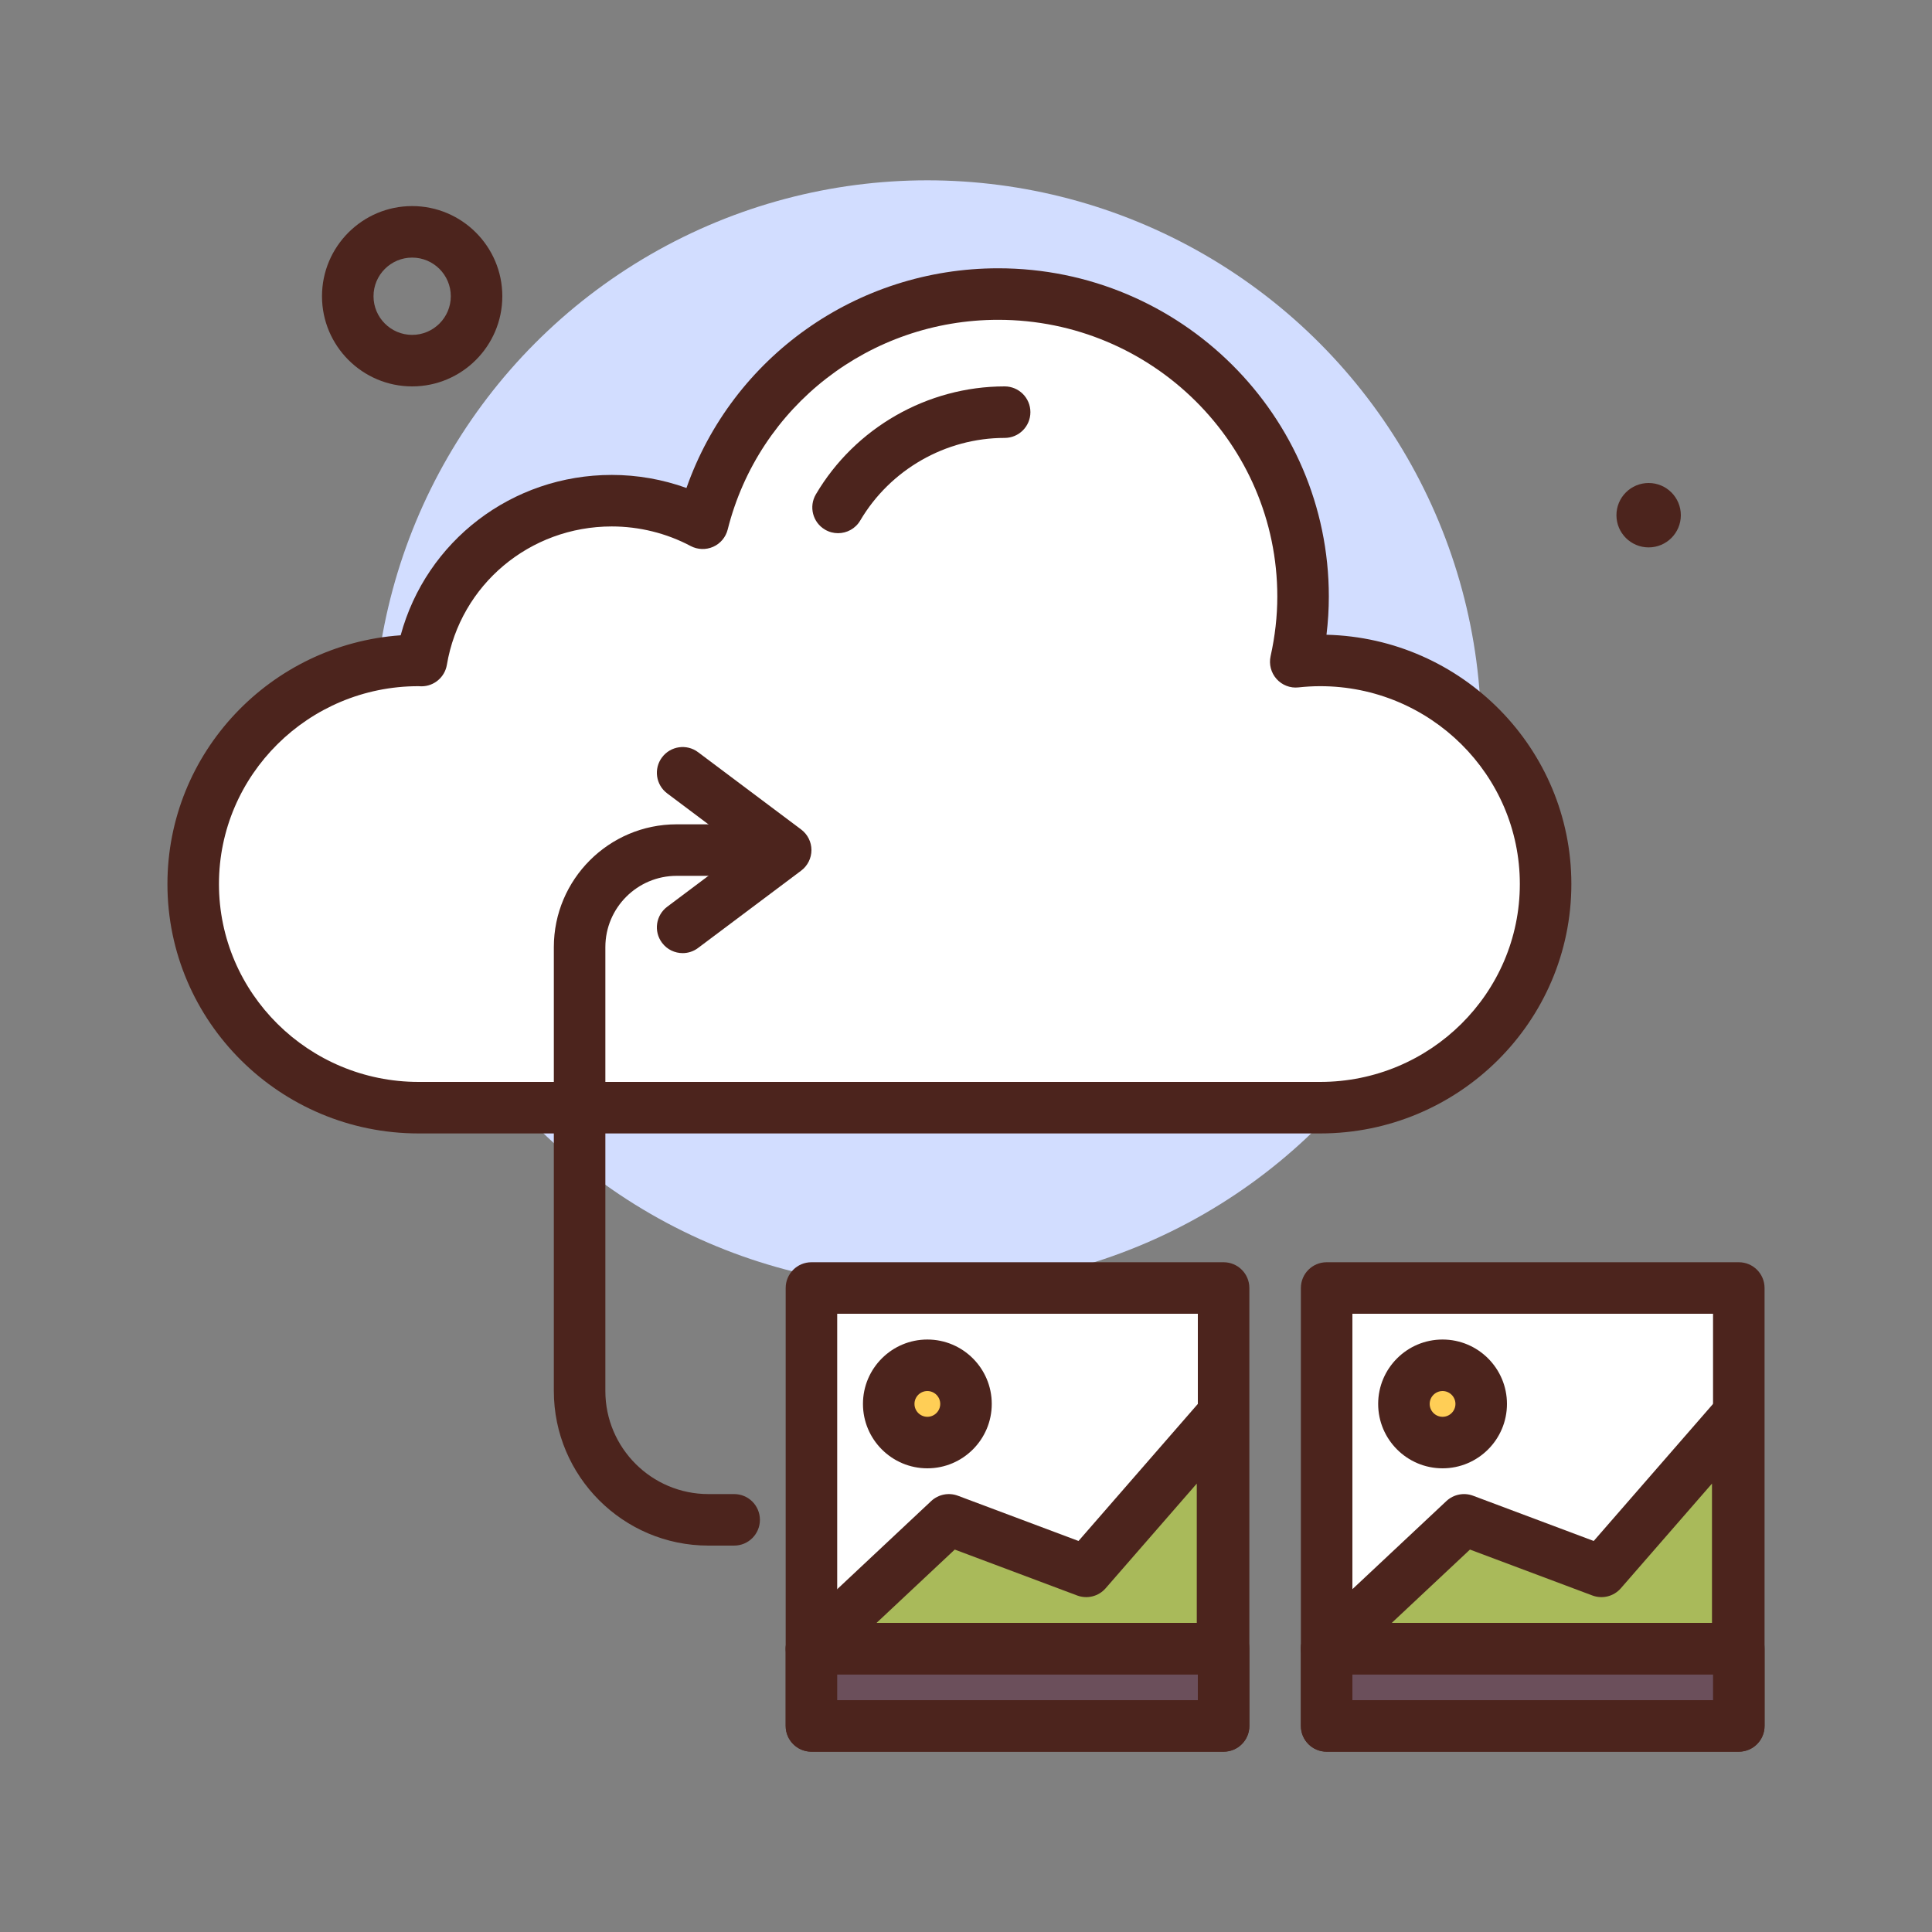 <svg id="gallery-cloud" enable-background="new 0 0 300 300" height="512" viewBox="0 0 300 300" width="512" xmlns="http://www.w3.org/2000/svg"><rect x="0" y="0" width="300" height="300" fill="#808080" stroke="none"/><g><path d="m64 60c-7.719 0-14-6.281-14-14s6.281-14 14-14 14 6.281 14 14-6.281 14-14 14zm0-20c-3.309 0-6 2.691-6 6s2.691 6 6 6 6-2.691 6-6-2.691-6-6-6z" fill="#4c241d"/><circle cx="144" cy="114" fill="#d2ddff" r="86"/><g><path d="m205 102.55c-1.284 0-2.549.078-3.797.212.725-3.267 1.135-6.651 1.135-10.134 0-25.939-21.194-46.967-47.338-46.967-22.182 0-40.748 15.159-45.881 35.59-4.209-2.232-9.012-3.506-14.119-3.506-14.869 0-27.178 10.743-29.554 24.826-.15-.002-.296-.022-.446-.022-19.33 0-35 15.547-35 34.725 0 19.179 15.67 34.726 35 34.726h140c19.33 0 35-15.547 35-34.725s-15.67-34.725-35-34.725z" fill="#fff"/><path d="m205 176h-140c-21.504 0-39-17.371-39-38.727 0-20.422 16.004-37.203 36.215-38.625 3.961-14.613 17.258-24.902 32.785-24.902 3.953 0 7.887.691 11.594 2.027 7.136-20.304 26.414-34.113 48.406-34.113 28.309 0 51.34 22.863 51.34 50.969 0 1.961-.121 3.945-.363 5.934 21.054.515 38.023 17.683 38.023 38.71 0 21.356-17.496 38.727-39 38.727zm-140.039-69.449c-17.055 0-30.961 13.781-30.961 30.722s13.906 30.727 31 30.727h140c17.094 0 31-13.785 31-30.727s-13.906-30.723-31-30.723c-1.141 0-2.262.07-3.375.188-1.266.148-2.547-.348-3.406-1.312-.855-.961-1.199-2.277-.922-3.531.691-3.105 1.043-6.223 1.043-9.266 0-23.691-19.441-42.969-43.34-42.969-19.91 0-37.184 13.391-42.004 32.566-.301 1.191-1.129 2.18-2.254 2.68-1.125.496-2.414.453-3.5-.121-3.746-1.988-7.98-3.039-12.242-3.039-12.738 0-23.512 9.039-25.609 21.488-.324 1.926-1.992 3.336-3.945 3.336-.091 0-.395-.011-.485-.019z" fill="#4c241d"/></g><g fill="#4c241d"><circle cx="256" cy="80" r="5"/><path d="m130.129 82.793c-.691 0-1.391-.18-2.027-.555-1.902-1.121-2.535-3.574-1.414-5.477 6.089-10.339 17.324-16.761 29.312-16.761 2.211 0 4 1.789 4 4s-1.789 4-4 4c-9.168 0-17.762 4.914-22.422 12.824-.746 1.266-2.078 1.969-3.449 1.969z"/><path d="m114 240h-4c-13.234 0-24-10.766-24-24v-68.934c0-10.511 8.555-19.066 19.066-19.066h12.934c2.211 0 4 1.789 4 4s-1.789 4-4 4h-12.934c-6.101 0-11.066 4.965-11.066 11.066v68.934c0 8.824 7.176 16 16 16h4c2.211 0 4 1.789 4 4s-1.789 4-4 4z"/><path d="m106.004 148c-1.219 0-2.418-.551-3.203-1.602-1.328-1.766-.969-4.273.801-5.598l11.73-8.801-11.73-8.801c-1.77-1.324-2.129-3.832-.801-5.598 1.324-1.77 3.836-2.125 5.598-.801l16 12c1.008.754 1.602 1.941 1.602 3.199s-.594 2.445-1.602 3.199l-16 12c-.719.541-1.559.803-2.395.803z"/></g><g><path d="m126 200h64v68h-64z" fill="#fff"/><path d="m190 272h-64c-2.211 0-4-1.789-4-4v-68c0-2.211 1.789-4 4-4h64c2.211 0 4 1.789 4 4v68c0 2.211-1.789 4-4 4zm-60-8h56v-60h-56z" fill="#4c241d"/></g><g><path d="m126 256h64v12h-64z" fill="#6b4f5b"/><path d="m190 272h-64c-2.211 0-4-1.789-4-4v-12c0-2.211 1.789-4 4-4h64c2.211 0 4 1.789 4 4v12c0 2.211-1.789 4-4 4zm-60-8h56v-4h-56z" fill="#4c241d"/></g><g><path d="m126 256 21.333-20 21.334 8 21.167-24.318v36.318z" fill="#a9ba5a"/><path d="m189.836 260h-63.836c-1.641 0-3.117-1.004-3.719-2.527-.605-1.527-.215-3.27.984-4.391l21.332-20c1.113-1.039 2.719-1.359 4.141-.828l18.734 7.027 19.348-22.223c1.094-1.262 2.855-1.707 4.418-1.121s2.598 2.078 2.598 3.746v36.317c0 2.211-1.789 4-4 4zm-53.723-8h49.723v-21.629l-14.152 16.254c-1.098 1.262-2.855 1.707-4.422 1.121l-19.008-7.129z" fill="#4c241d"/></g><g><circle cx="144" cy="218" fill="#ffce56" r="6"/><path d="m144 228c-5.516 0-10-4.484-10-10s4.484-10 10-10 10 4.484 10 10-4.484 10-10 10zm0-12c-1.102 0-2 .898-2 2s.898 2 2 2 2-.898 2-2-.898-2-2-2z" fill="#4c241d"/></g><g><path d="m206 200h64v68h-64z" fill="#fff"/><path d="m270 272h-64c-2.211 0-4-1.789-4-4v-68c0-2.211 1.789-4 4-4h64c2.211 0 4 1.789 4 4v68c0 2.211-1.789 4-4 4zm-60-8h56v-60h-56z" fill="#4c241d"/></g><g><path d="m206 256h64v12h-64z" fill="#6b4f5b"/><path d="m270 272h-64c-2.211 0-4-1.789-4-4v-12c0-2.211 1.789-4 4-4h64c2.211 0 4 1.789 4 4v12c0 2.211-1.789 4-4 4zm-60-8h56v-4h-56z" fill="#4c241d"/></g><g><path d="m206 256 21.333-20 21.334 8 21.167-24.318v36.318z" fill="#a9ba5a"/><path d="m269.836 260h-63.836c-1.641 0-3.117-1.004-3.719-2.527-.605-1.527-.215-3.27.984-4.391l21.332-20c1.113-1.039 2.719-1.359 4.141-.828l18.734 7.027 19.348-22.223c1.094-1.262 2.855-1.707 4.418-1.121s2.598 2.078 2.598 3.746v36.317c0 2.211-1.789 4-4 4zm-53.723-8h49.723v-21.629l-14.152 16.254c-1.094 1.262-2.855 1.707-4.422 1.121l-19.008-7.129z" fill="#4c241d"/></g><g><circle cx="224" cy="218" fill="#ffce56" r="6"/><path d="m224 228c-5.516 0-10-4.484-10-10s4.484-10 10-10 10 4.484 10 10-4.484 10-10 10zm0-12c-1.102 0-2 .898-2 2s.898 2 2 2 2-.898 2-2-.898-2-2-2z" fill="#4c241d"/></g></g></svg>